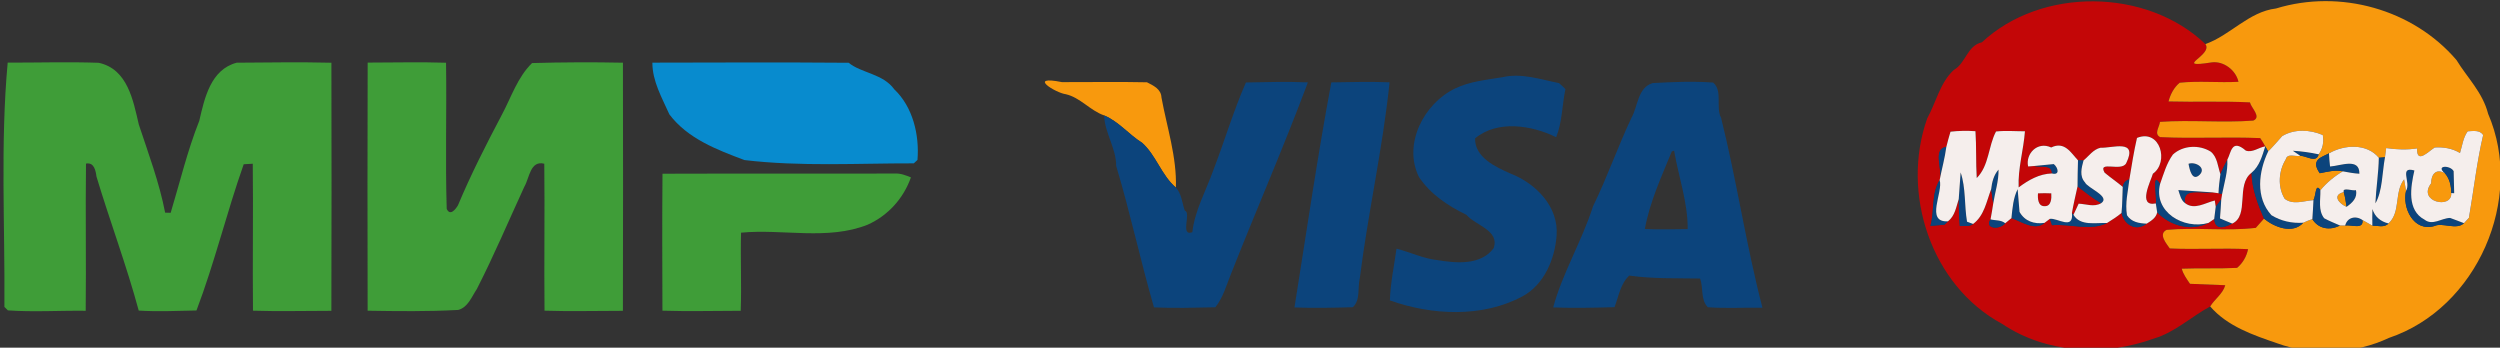 <svg width="151" height="21" viewBox="0 0 151 21" fill="none" xmlns="http://www.w3.org/2000/svg">
<rect x="0" y="0" width="151" height="21" fill="#333333" stroke="none"/>
<g clip-path="url(#clip0_473:10783)">
<path d="M119.709 2.554C123.286 -0.787 129.649 -0.735 133.206 2.662C133.701 3.339 131.174 4.145 133.586 3.768C134.316 3.673 135.05 4.243 135.204 4.94C134.019 5.007 132.83 4.873 131.653 4.998C131.305 5.286 131.093 5.696 130.98 6.127C132.616 6.172 134.257 6.101 135.897 6.184C135.98 6.529 136.605 7.064 136.101 7.284C134.223 7.426 132.338 7.23 130.464 7.361C130.432 7.665 130.084 8.087 130.474 8.281C132.486 8.381 134.502 8.255 136.518 8.342C136.629 8.502 136.73 8.667 136.823 8.841C136.425 8.902 136.057 9.238 135.647 9.096C134.781 8.348 134.763 9.222 134.532 9.645C134.379 9.931 134.231 10.217 134.114 10.519C133.956 10.057 133.934 9.489 133.533 9.161C132.834 8.723 131.849 8.776 131.241 9.337C130.86 9.868 130.686 10.505 130.47 11.113C129.953 10.28 130.282 11.873 130.213 12.288C129.085 12.509 129.91 10.932 130.037 10.492C131.026 9.797 130.484 7.763 129.075 8.33C128.885 9.155 128.755 9.994 128.616 10.829C128.385 10.898 128.25 11.05 128.214 11.287C127.86 10.987 127.476 10.729 127.122 10.432C126.673 9.66 128.155 10.405 128.426 9.85C129.15 8.367 127.589 8.956 126.873 8.924C126.442 9.017 126.171 9.422 125.846 9.69C125.763 9.688 125.595 9.684 125.512 9.682C125.086 9.234 124.711 8.51 123.893 8.906C123.053 8.515 122.33 9.301 122.501 10.053C122.59 10.047 122.768 10.034 122.857 10.026C123.229 10.138 123.931 9.899 123.935 10.476C123.173 10.498 122.518 10.877 121.927 11.319C121.877 10.172 122.224 9.066 122.309 7.929C121.705 7.929 121.149 7.878 120.562 7.941C120.083 8.839 120.154 9.988 119.396 10.752C119.337 9.809 119.383 8.865 119.319 7.923C118.813 7.888 118.31 7.896 117.812 7.953C117.719 8.255 117.638 8.561 117.56 8.869C116.694 8.999 117.361 10.263 117.157 10.875C116.64 11.706 116.848 12.73 116.599 13.644L117.448 13.573C117.499 13.522 117.604 13.419 117.657 13.368C118.079 13.046 118.156 12.497 118.308 12.025C118.308 12.566 118.328 13.109 118.372 13.65C118.633 13.629 118.959 13.717 119.177 13.526C119.853 13.028 119.986 12.16 120.267 11.425C120.306 11.72 120.348 12.014 120.39 12.308C120.34 12.622 120.291 12.936 120.229 13.249C119.84 13.818 120.783 13.907 121.118 13.484C121.211 13.405 121.397 13.252 121.492 13.175C122.095 13.38 122.92 13.976 123.49 13.461C123.571 13.399 123.731 13.277 123.81 13.218C123.844 13.313 123.911 13.506 123.943 13.603C125.007 13.502 126.272 13.976 127.263 13.471C127.562 13.281 127.866 13.095 128.139 12.864C128.294 13.563 128.994 14.015 129.665 13.508C129.932 13.336 130.225 13.165 130.296 12.827C131.085 13.648 132.345 13.998 133.392 13.465C133.479 13.405 133.653 13.287 133.74 13.226C133.78 13.777 134.142 13.869 134.828 13.504C135.881 13.026 135.032 11.157 135.992 10.438C136.015 11.418 136.368 12.32 136.746 13.206C136.575 13.39 136.415 13.579 136.251 13.763C134.46 13.974 132.65 13.721 130.864 13.885C130.351 14.128 130.844 14.706 131.055 15.007C132.628 15.079 134.209 14.973 135.786 15.048C135.695 15.486 135.467 15.893 135.119 16.179C134.005 16.238 132.89 16.185 131.78 16.23C131.869 16.57 132.082 16.854 132.276 17.142C132.808 17.164 133.875 17.206 134.407 17.227C134.261 17.747 133.772 18.062 133.497 18.509C132.345 19.128 131.368 20.074 130.094 20.449C127.11 21.529 123.603 21.361 120.934 19.565C116.632 17.253 114.802 11.67 116.403 7.153C116.937 6.19 117.177 4.988 118.011 4.226C118.738 3.817 118.811 2.757 119.709 2.554Z" fill="#C30607"/>
<path d="M125.484 11.258C125.947 11.613 126.402 11.984 126.91 12.274C126.477 12.525 126.008 12.32 125.551 12.302C125.448 12.527 125.343 12.752 125.238 12.975L125.146 12.857C125.238 12.32 125.371 11.791 125.484 11.258Z" fill="#C30607"/>
<path d="M123.096 11.678C123.363 11.664 123.63 11.664 123.899 11.678C123.919 11.974 123.903 12.466 123.497 12.452C123.09 12.466 123.072 11.974 123.096 11.678Z" fill="#C30607"/>
<path d="M131.979 12.268C131.789 11.289 133 11.725 133.629 11.619C133.722 11.633 133.906 11.658 133.999 11.672L134.219 11.717C134.205 11.796 134.179 11.956 134.165 12.037C134.052 12.187 133.94 12.337 133.831 12.487C133.817 12.395 133.789 12.205 133.775 12.11C133.196 12.248 132.537 12.704 131.979 12.268Z" fill="#C30607"/>
<path d="M137.473 0.512C141.329 -0.668 145.743 0.552 148.372 3.627C149.025 4.697 149.953 5.582 150.282 6.871C152.507 12.01 149.613 18.621 144.295 20.408C142.253 21.371 139.687 21.517 137.548 20.737C136.092 20.238 134.533 19.709 133.496 18.509C133.771 18.062 134.26 17.747 134.406 17.227C133.874 17.206 132.808 17.164 132.276 17.142C132.082 16.854 131.868 16.57 131.779 16.23C132.889 16.185 134.005 16.238 135.119 16.179C135.467 15.893 135.694 15.486 135.785 15.048C134.209 14.973 132.628 15.079 131.055 15.006C130.843 14.706 130.351 14.128 130.863 13.885C132.65 13.721 134.46 13.974 136.25 13.763C136.415 13.579 136.575 13.39 136.745 13.206C137.368 13.721 138.48 14.162 139.119 13.453C139.295 13.368 139.477 13.295 139.667 13.234C140.031 13.836 140.742 13.934 141.335 13.619C141.414 13.621 141.57 13.623 141.65 13.624C142.002 13.552 142.771 13.893 142.694 13.291C142.896 13.394 143.088 13.52 143.292 13.629C143.604 13.627 144.024 13.771 144.263 13.496C145.015 12.831 144.6 11.611 145.209 10.833C145.237 11.007 145.296 11.35 145.326 11.522C145.08 12.535 145.775 14.025 147.039 13.652C147.518 13.419 148.376 13.919 148.826 13.478C148.901 13.398 149.049 13.238 149.124 13.157C149.411 11.491 149.597 9.807 149.983 8.158C149.781 7.834 149.37 7.919 149.051 7.931C148.77 8.314 148.723 8.804 148.584 9.244C148.131 8.962 147.579 8.873 147.057 8.908C146.651 9.169 145.961 9.921 145.992 8.964C145.375 9.06 144.74 9.035 144.125 8.944C144.107 9.082 144.071 9.36 144.053 9.499L143.682 9.53C142.957 8.65 141.594 8.729 140.672 9.264C140.255 9.487 139.527 9.635 140.114 10.462C140.573 10.379 141.036 10.243 141.507 10.349C140.991 10.652 140.532 11.034 140.152 11.492C139.847 10.989 139.875 11.875 139.734 12.087C139.155 12.132 138.502 12.395 137.999 12.01C137.558 11.299 137.625 10.326 138.059 9.629C138.164 9.228 138.642 9.481 138.941 9.412C139.319 9.414 139.905 9.874 140.049 9.321C140.29 8.985 140.374 8.598 140.298 8.158C139.527 7.823 138.579 7.779 137.845 8.221C137.568 8.535 137.295 8.851 136.998 9.147C136.955 9.072 136.866 8.918 136.822 8.841C136.729 8.667 136.628 8.502 136.518 8.342C134.501 8.255 132.485 8.381 130.473 8.281C130.084 8.087 130.432 7.665 130.463 7.361C132.337 7.23 134.222 7.426 136.1 7.284C136.605 7.064 135.979 6.529 135.896 6.184C134.256 6.101 132.616 6.172 130.98 6.127C131.093 5.696 131.304 5.286 131.652 4.997C132.83 4.873 134.019 5.007 135.204 4.94C135.049 4.243 134.315 3.673 133.585 3.768C131.174 4.145 133.7 3.339 133.206 2.662C134.701 2.141 135.817 0.71 137.473 0.512Z" fill="#F8990D"/>
<path d="M64.373 5.69C63.783 5.621 61.991 4.53 64.141 4.96C65.853 4.966 67.566 4.932 69.277 4.97C69.667 5.167 70.134 5.386 70.152 5.886C70.482 7.688 71.084 9.483 71.024 11.331C70.148 10.58 69.833 9.386 68.986 8.626C68.183 8.125 67.578 7.345 66.689 6.97C65.841 6.676 65.249 5.89 64.373 5.69Z" fill="#F8990D"/>
<path d="M146.841 11.074C146.839 10.545 147.13 10.15 147.668 10.462C147.965 10.796 148.05 11.228 148.056 11.662C148.121 12.663 145.98 12.193 146.841 11.074Z" fill="#F8990D"/>
<path d="M141.733 12.493C141.28 12.308 140.834 11.781 141.562 11.603C141.646 11.893 141.687 12.195 141.733 12.493Z" fill="#F8990D"/>
<path opacity="0.98" d="M0.464 3.783C2.296 3.787 4.13 3.728 5.962 3.793C7.707 4.168 8.045 6.063 8.383 7.518C8.963 9.273 9.624 11.027 9.974 12.845C10.057 12.847 10.223 12.851 10.309 12.853C10.87 10.993 11.319 9.102 12.038 7.293C12.354 5.927 12.722 4.202 14.297 3.787C16.202 3.775 18.11 3.742 20.017 3.789C20.027 8.784 20.029 13.778 20.015 18.773C18.438 18.771 16.859 18.817 15.28 18.765C15.251 15.808 15.3 12.849 15.267 9.889L14.72 9.921C13.69 12.839 12.967 15.857 11.867 18.753C10.706 18.775 9.541 18.832 8.379 18.759C7.642 16.031 6.644 13.378 5.827 10.665C5.782 10.308 5.681 9.781 5.194 9.883C5.157 12.845 5.21 15.808 5.176 18.771C3.611 18.751 2.04 18.856 0.477 18.747C0.424 18.694 0.317 18.591 0.266 18.538C0.305 13.623 0.018 8.685 0.464 3.783Z" fill="#409F38"/>
<path opacity="0.98" d="M22.207 3.781C23.784 3.781 25.363 3.738 26.941 3.789C26.985 6.731 26.892 9.674 26.981 12.616C27.187 13.068 27.511 12.649 27.662 12.399C28.445 10.529 29.367 8.725 30.311 6.934C30.878 5.876 31.258 4.662 32.137 3.809C33.965 3.758 35.795 3.75 37.625 3.787C37.635 8.782 37.637 13.778 37.623 18.773C36.044 18.771 34.465 18.817 32.889 18.765C32.859 15.808 32.908 12.849 32.875 9.889C32.022 9.67 31.979 10.756 31.674 11.269C30.722 13.336 29.836 15.435 28.799 17.46C28.487 17.924 28.273 18.556 27.679 18.72C25.857 18.82 24.029 18.797 22.205 18.767C22.193 13.773 22.193 8.776 22.207 3.781Z" fill="#409F38"/>
<path opacity="0.98" d="M40.015 10.493C44.694 10.476 49.375 10.495 54.056 10.483C54.394 10.46 54.709 10.592 55.02 10.714C54.574 11.98 53.639 13.02 52.408 13.571C49.988 14.533 47.29 13.814 44.759 14.053C44.716 15.624 44.797 17.2 44.739 18.771C43.163 18.771 41.586 18.816 40.011 18.765C40.003 16.009 39.989 13.251 40.015 10.493Z" fill="#409F38"/>
<path d="M39.404 3.784C43.355 3.776 47.306 3.758 51.259 3.791C52.015 4.415 53.339 4.451 54.013 5.394C55.143 6.462 55.537 8.158 55.416 9.659C55.361 9.712 55.25 9.815 55.194 9.866C51.785 9.86 48.359 10.071 44.966 9.668C43.292 9.039 41.535 8.373 40.429 6.907C39.986 5.91 39.4 4.907 39.404 3.784Z" fill="#088BCE"/>
<path opacity="0.98" d="M90.722 4.668C91.885 4.392 93.032 4.792 94.166 5.021C94.302 5.134 94.431 5.254 94.552 5.385C94.346 6.344 94.364 7.367 93.992 8.287C92.506 7.556 90.433 7.238 89.095 8.358C89.067 9.503 90.342 10.093 91.248 10.488C92.773 11.088 94.156 12.488 94.018 14.239C93.911 15.64 93.276 17.186 91.964 17.895C89.544 19.202 86.484 19.046 83.949 18.145C83.981 17.091 84.206 16.059 84.349 15.02C85.18 15.234 85.961 15.618 86.826 15.711C87.96 15.901 89.451 16.035 90.221 14.983C90.579 13.897 89.133 13.634 88.571 12.973C87.459 12.438 86.393 11.727 85.702 10.687C84.729 8.707 85.999 6.255 87.878 5.349C88.761 4.919 89.762 4.826 90.722 4.668Z" fill="#0C457E"/>
<path opacity="0.98" d="M75.254 4.982C76.499 4.956 77.749 4.923 78.996 4.976C77.543 8.865 75.877 12.677 74.352 16.544C74.075 17.229 73.873 17.978 73.406 18.56C72.17 18.582 70.933 18.625 69.701 18.566C68.88 15.733 68.266 12.847 67.418 10.024C67.421 8.944 66.723 8.032 66.689 6.97C67.578 7.345 68.183 8.125 68.987 8.626C69.833 9.386 70.148 10.581 71.024 11.331C71.374 11.7 71.396 12.261 71.564 12.726C71.974 12.835 71.248 14.298 72.017 14.027C72.166 12.713 72.835 11.538 73.274 10.308C73.958 8.541 74.491 6.715 75.254 4.982Z" fill="#0C457E"/>
<path opacity="0.98" d="M80.412 4.976C81.582 4.958 82.757 4.925 83.93 4.972C83.522 8.94 82.628 12.847 82.132 16.805C81.991 17.387 82.181 18.128 81.71 18.556C80.535 18.588 79.36 18.617 78.186 18.57C78.911 14.035 79.567 9.491 80.412 4.976Z" fill="#0C457E"/>
<path opacity="0.98" d="M99.815 5.019C101.03 4.952 102.259 4.895 103.477 4.988C104.067 5.497 103.614 6.492 103.954 7.118C104.9 10.912 105.464 14.797 106.451 18.586C105.351 18.57 104.249 18.635 103.155 18.558C102.706 18.11 102.892 17.385 102.686 16.823C101.255 16.797 99.825 16.848 98.409 16.645C97.87 17.135 97.769 17.904 97.516 18.554C96.28 18.586 95.045 18.617 93.812 18.568C94.378 16.483 95.552 14.55 96.216 12.468C97.073 10.715 97.71 8.875 98.541 7.114C98.939 6.407 98.911 5.296 99.815 5.019ZM100.975 9.149C100.361 10.655 99.639 12.209 99.35 13.832C100.211 13.877 101.069 13.842 101.936 13.836C101.948 12.223 101.384 10.677 101.117 9.1L100.975 9.149Z" fill="#0C457E"/>
<path opacity="0.98" d="M117.156 10.875C117.359 10.263 116.693 8.999 117.559 8.869C117.47 9.546 117.284 10.205 117.156 10.875Z" fill="#0C457E"/>
<path opacity="0.98" d="M136.822 8.841C136.866 8.918 136.955 9.072 136.998 9.147C136.421 10.354 136.219 11.933 137.196 12.999C137.778 13.354 138.427 13.498 139.119 13.453C138.48 14.162 137.368 13.721 136.745 13.206C136.367 12.32 136.015 11.418 135.991 10.438C136.476 10.036 136.638 9.418 136.822 8.841Z" fill="#0C457E"/>
<path opacity="0.98" d="M138.488 9.106C139.009 9.138 139.529 9.209 140.049 9.321C139.905 9.874 139.319 9.414 138.941 9.412C138.829 9.335 138.601 9.181 138.488 9.106Z" fill="#0C457E"/>
<path opacity="0.98" d="M140.114 10.462C139.526 9.635 140.254 9.487 140.672 9.264C140.684 9.528 140.705 9.793 140.735 10.057C141.37 10.016 142.526 9.506 142.508 10.494C142.167 10.476 141.837 10.409 141.507 10.35C141.036 10.243 140.573 10.379 140.114 10.462Z" fill="#0C457E"/>
<path opacity="0.98" d="M143.681 9.53L144.053 9.499C143.881 10.425 143.907 11.548 143.474 12.284C143.517 11.364 143.666 10.452 143.681 9.53Z" fill="#0C457E"/>
<path opacity="0.98" d="M125.511 9.682C125.594 9.684 125.762 9.688 125.845 9.69C125.727 10.134 125.586 10.632 125.934 11.017C126.089 11.362 127.501 11.87 126.91 12.274C126.401 11.984 125.946 11.613 125.483 11.258C125.485 10.733 125.495 10.207 125.511 9.682Z" fill="#0C457E"/>
<path opacity="0.98" d="M134.114 10.519C134.23 10.217 134.379 9.931 134.531 9.645C134.571 10.351 134.351 11.033 134.219 11.718L133.999 11.672C134.011 11.285 134.064 10.902 134.114 10.519Z" fill="#0C457E"/>
<path opacity="0.98" d="M122.856 10.026C123.155 9.996 123.751 9.939 124.049 9.909C124.311 10.12 124.439 10.606 123.935 10.476C123.931 9.899 123.228 10.138 122.856 10.026Z" fill="#0C457E"/>
<path opacity="0.98" d="M132.188 9.894C132.592 9.744 133.281 10.13 132.863 10.553C132.41 10.995 132.248 10.237 132.188 9.894Z" fill="#0C457E"/>
<path opacity="0.98" d="M147.668 10.462C147.084 9.984 147.981 9.957 148.2 10.334C148.21 10.669 148.226 11.337 148.234 11.67L148.056 11.662C148.05 11.228 147.965 10.796 147.668 10.462Z" fill="#0C457E"/>
<path opacity="0.98" d="M120.267 11.425C120.316 10.999 120.421 10.575 120.712 10.243C120.728 10.946 120.494 11.621 120.389 12.308C120.348 12.014 120.306 11.72 120.267 11.425Z" fill="#0C457E"/>
<path opacity="0.98" d="M145.325 11.522C145.642 11.033 144.876 10.03 145.83 10.296C145.602 11.291 145.365 12.697 146.439 13.265C146.922 13.65 147.462 13.175 147.984 13.163C148.267 13.258 148.54 13.378 148.825 13.479C148.376 13.919 147.517 13.419 147.039 13.652C145.774 14.025 145.08 12.535 145.325 11.522Z" fill="#0C457E"/>
<path opacity="0.98" d="M118.422 10.411C118.745 11.362 118.64 12.406 118.81 13.39C118.901 13.423 119.085 13.492 119.176 13.526C118.959 13.717 118.632 13.629 118.371 13.65C118.327 13.109 118.308 12.566 118.308 12.025C118.345 11.487 118.385 10.948 118.422 10.411Z" fill="#0C457E"/>
<path opacity="0.98" d="M116.599 13.644C116.848 12.73 116.64 11.706 117.157 10.874C117.386 11.597 116.262 13.439 117.657 13.368C117.604 13.419 117.499 13.522 117.447 13.573L116.599 13.644Z" fill="#0C457E"/>
<path opacity="0.98" d="M128.214 11.287C128.249 11.05 128.384 10.898 128.615 10.829C128.534 11.552 128.346 12.267 128.471 13.001C128.738 13.415 129.203 13.492 129.664 13.508C128.993 14.016 128.293 13.563 128.139 12.865C128.196 12.341 128.186 11.812 128.214 11.287Z" fill="#0C457E"/>
<path opacity="0.98" d="M130.212 12.288C130.281 11.874 129.953 10.28 130.469 11.114C130.05 12.796 131.888 13.889 133.391 13.465C132.345 13.998 131.084 13.648 130.295 12.827C130.273 12.693 130.232 12.422 130.212 12.288Z" fill="#0C457E"/>
<path opacity="0.98" d="M139.734 12.087C139.875 11.876 139.847 10.989 140.152 11.493C140.166 12.063 140.003 12.699 140.379 13.182C140.686 13.35 141.012 13.477 141.335 13.619C140.741 13.935 140.031 13.836 139.667 13.234C139.697 12.853 139.714 12.47 139.734 12.087Z" fill="#0C457E"/>
<path opacity="0.98" d="M121.491 13.175C121.555 12.584 121.596 11.964 121.867 11.425C121.897 11.769 121.952 12.454 121.98 12.796C122.292 13.36 122.87 13.552 123.489 13.461C122.92 13.976 122.095 13.38 121.491 13.175Z" fill="#0C457E"/>
<path opacity="0.98" d="M131.573 11.481C132.088 11.516 133.114 11.585 133.629 11.619C133 11.726 131.789 11.289 131.979 12.268C131.728 12.093 131.666 11.753 131.573 11.481Z" fill="#0C457E"/>
<path opacity="0.98" d="M141.563 11.603C141.46 11.285 142.105 11.55 142.299 11.485C142.406 11.951 142.077 12.253 141.733 12.493C141.687 12.195 141.646 11.893 141.563 11.603Z" fill="#0C457E"/>
<path opacity="0.98" d="M133.83 12.488C133.939 12.337 134.052 12.187 134.165 12.037C134.149 12.422 134.113 12.807 134.087 13.192C134.331 13.301 134.578 13.399 134.827 13.504C134.141 13.869 133.779 13.777 133.739 13.226C133.767 12.981 133.799 12.734 133.83 12.488Z" fill="#0C457E"/>
<path opacity="0.98" d="M143.296 12.626C143.436 13.094 143.792 13.382 144.263 13.496C144.024 13.771 143.604 13.627 143.292 13.629C143.284 13.293 143.284 12.959 143.296 12.626Z" fill="#0C457E"/>
<path opacity="0.98" d="M125.145 12.857L125.238 12.975C125.653 13.672 126.589 13.439 127.262 13.471C126.271 13.976 125.007 13.502 123.942 13.603C123.91 13.506 123.843 13.313 123.81 13.218C124.263 13.143 125.26 13.931 125.145 12.857Z" fill="#0C457E"/>
<path opacity="0.98" d="M141.649 13.625C141.77 13.121 142.298 13.007 142.694 13.291C142.771 13.893 142.002 13.552 141.649 13.625Z" fill="#0C457E"/>
<path opacity="0.98" d="M121.117 13.484C120.782 13.907 119.839 13.818 120.228 13.249C120.525 13.326 120.866 13.273 121.117 13.484Z" fill="#0C457E"/>
<path d="M117.81 7.954C118.309 7.897 118.811 7.889 119.318 7.924C119.381 8.866 119.336 9.81 119.395 10.753C120.153 9.989 120.082 8.84 120.56 7.942C121.148 7.879 121.704 7.93 122.307 7.93C122.222 9.067 121.876 10.173 121.926 11.32C122.517 10.878 123.172 10.498 123.934 10.477C124.438 10.607 124.31 10.121 124.048 9.91C123.75 9.94 123.154 9.997 122.855 10.027C122.766 10.035 122.588 10.048 122.499 10.054C122.329 9.302 123.051 8.516 123.892 8.907C124.709 8.511 125.085 9.235 125.511 9.683C125.495 10.208 125.485 10.733 125.483 11.259C125.37 11.792 125.237 12.321 125.145 12.858C125.259 13.932 124.262 13.144 123.809 13.219C123.73 13.278 123.57 13.4 123.489 13.462C122.869 13.553 122.292 13.361 121.979 12.796C121.951 12.455 121.896 11.77 121.866 11.426C121.595 11.965 121.554 12.585 121.49 13.175C121.395 13.252 121.209 13.406 121.116 13.485C120.865 13.274 120.525 13.328 120.228 13.251C120.289 12.937 120.339 12.623 120.388 12.309C120.493 11.622 120.727 10.947 120.711 10.244C120.42 10.575 120.315 11 120.266 11.426C119.985 12.161 119.852 13.029 119.175 13.527C119.084 13.493 118.9 13.424 118.809 13.391C118.639 12.408 118.744 11.363 118.422 10.412C118.384 10.949 118.345 11.488 118.307 12.027C118.155 12.498 118.077 13.047 117.656 13.369C116.261 13.44 117.385 11.598 117.155 10.876C117.284 10.206 117.47 9.547 117.559 8.87C117.636 8.562 117.717 8.256 117.81 7.954ZM123.095 11.679C123.071 11.975 123.089 12.467 123.496 12.453C123.902 12.467 123.918 11.975 123.898 11.679C123.629 11.665 123.362 11.665 123.095 11.679Z" fill="#F5EEEC"/>
<path d="M137.844 8.221C138.578 7.779 139.525 7.822 140.297 8.158C140.372 8.598 140.289 8.985 140.048 9.321C139.527 9.208 139.007 9.137 138.487 9.106C138.599 9.181 138.827 9.335 138.94 9.412C138.641 9.481 138.162 9.228 138.057 9.629C137.624 10.326 137.557 11.299 137.998 12.01C138.501 12.395 139.153 12.132 139.733 12.087C139.713 12.47 139.696 12.853 139.666 13.234C139.476 13.295 139.294 13.368 139.118 13.453C138.425 13.498 137.776 13.354 137.195 12.999C136.217 11.933 136.419 10.353 136.997 9.147C137.294 8.851 137.567 8.535 137.844 8.221Z" fill="#F5EEEC"/>
<path d="M149.05 7.931C149.369 7.919 149.78 7.834 149.982 8.158C149.596 9.807 149.41 11.491 149.123 13.157C149.048 13.238 148.9 13.398 148.825 13.479C148.54 13.378 148.267 13.257 147.984 13.163C147.462 13.174 146.921 13.65 146.439 13.265C145.364 12.697 145.602 11.291 145.829 10.296C144.876 10.03 145.641 11.033 145.325 11.522C145.295 11.35 145.236 11.007 145.208 10.833C144.599 11.611 145.014 12.831 144.262 13.496C143.792 13.382 143.435 13.094 143.295 12.626C143.283 12.959 143.283 13.293 143.291 13.629C143.087 13.52 142.895 13.394 142.693 13.291C142.298 13.007 141.77 13.121 141.649 13.624C141.57 13.623 141.413 13.621 141.334 13.619C141.012 13.476 140.685 13.35 140.379 13.182C140.003 12.699 140.165 12.063 140.151 11.492C140.531 11.034 140.99 10.652 141.506 10.349C141.837 10.409 142.167 10.476 142.507 10.493C142.525 9.506 141.37 10.016 140.735 10.057C140.705 9.793 140.683 9.528 140.671 9.264C141.593 8.729 142.957 8.65 143.681 9.53C143.665 10.452 143.516 11.364 143.473 12.284C143.906 11.548 143.881 10.425 144.053 9.499C144.07 9.36 144.106 9.082 144.124 8.944C144.739 9.035 145.374 9.06 145.992 8.964C145.96 9.921 146.65 9.169 147.056 8.908C147.578 8.873 148.13 8.962 148.583 9.244C148.722 8.804 148.769 8.314 149.05 7.931ZM147.667 10.462C147.129 10.15 146.838 10.545 146.84 11.074C145.98 12.193 148.12 12.663 148.055 11.662L148.233 11.67C148.225 11.336 148.209 10.669 148.2 10.334C147.98 9.957 147.084 9.984 147.667 10.462ZM141.562 11.603C140.834 11.781 141.279 12.308 141.732 12.493C142.076 12.252 142.405 11.95 142.298 11.485C142.104 11.55 141.459 11.285 141.562 11.603Z" fill="#F5EEEC"/>
<path d="M129.074 8.33C130.482 7.763 131.024 9.797 130.035 10.492C129.909 10.932 129.084 12.509 130.211 12.288C130.231 12.422 130.273 12.693 130.294 12.827C130.223 13.165 129.93 13.336 129.663 13.508C129.202 13.492 128.737 13.415 128.47 13.001C128.346 12.266 128.534 11.552 128.615 10.829C128.753 9.994 128.884 9.155 129.074 8.33Z" fill="#F5EEEC"/>
<path d="M125.845 9.69C126.169 9.422 126.44 9.017 126.872 8.924C127.588 8.956 129.149 8.367 128.425 9.85C128.154 10.405 126.672 9.661 127.121 10.432C127.475 10.729 127.859 10.987 128.213 11.287C128.185 11.812 128.195 12.341 128.138 12.864C127.865 13.095 127.56 13.281 127.261 13.471C126.589 13.439 125.653 13.672 125.237 12.975C125.342 12.752 125.447 12.527 125.55 12.302C126.007 12.32 126.476 12.525 126.909 12.274C127.501 11.87 126.088 11.362 125.934 11.017C125.586 10.632 125.726 10.134 125.845 9.69Z" fill="#F5EEEC"/>
<path d="M131.24 9.337C131.847 8.776 132.832 8.723 133.531 9.161C133.932 9.489 133.954 10.057 134.112 10.519C134.063 10.902 134.009 11.285 133.998 11.672C133.905 11.658 133.721 11.633 133.628 11.619C133.113 11.585 132.086 11.516 131.572 11.481C131.665 11.753 131.726 12.093 131.978 12.268C132.535 12.705 133.194 12.249 133.774 12.11C133.788 12.205 133.816 12.395 133.829 12.488C133.798 12.734 133.766 12.981 133.738 13.226C133.651 13.287 133.477 13.405 133.39 13.465C131.887 13.889 130.049 12.796 130.468 11.114C130.684 10.505 130.858 9.868 131.24 9.337ZM132.187 9.893C132.247 10.237 132.409 10.995 132.862 10.553C133.279 10.13 132.591 9.743 132.187 9.893Z" fill="#F5EEEC"/>
<path d="M134.53 9.645C134.762 9.222 134.779 8.348 135.646 9.096C136.055 9.238 136.423 8.902 136.821 8.841C136.637 9.418 136.475 10.036 135.99 10.438C135.031 11.157 135.879 13.026 134.827 13.504C134.578 13.399 134.33 13.301 134.087 13.192C134.113 12.807 134.148 12.422 134.164 12.037C134.178 11.956 134.204 11.796 134.217 11.717C134.35 11.033 134.57 10.351 134.53 9.645Z" fill="#F5EEEC"/>
</g>
<defs>
<clipPath id="clip0_473:10783">
<rect width="151" height="21" fill="white"/>
</clipPath>
</defs>
</svg>
